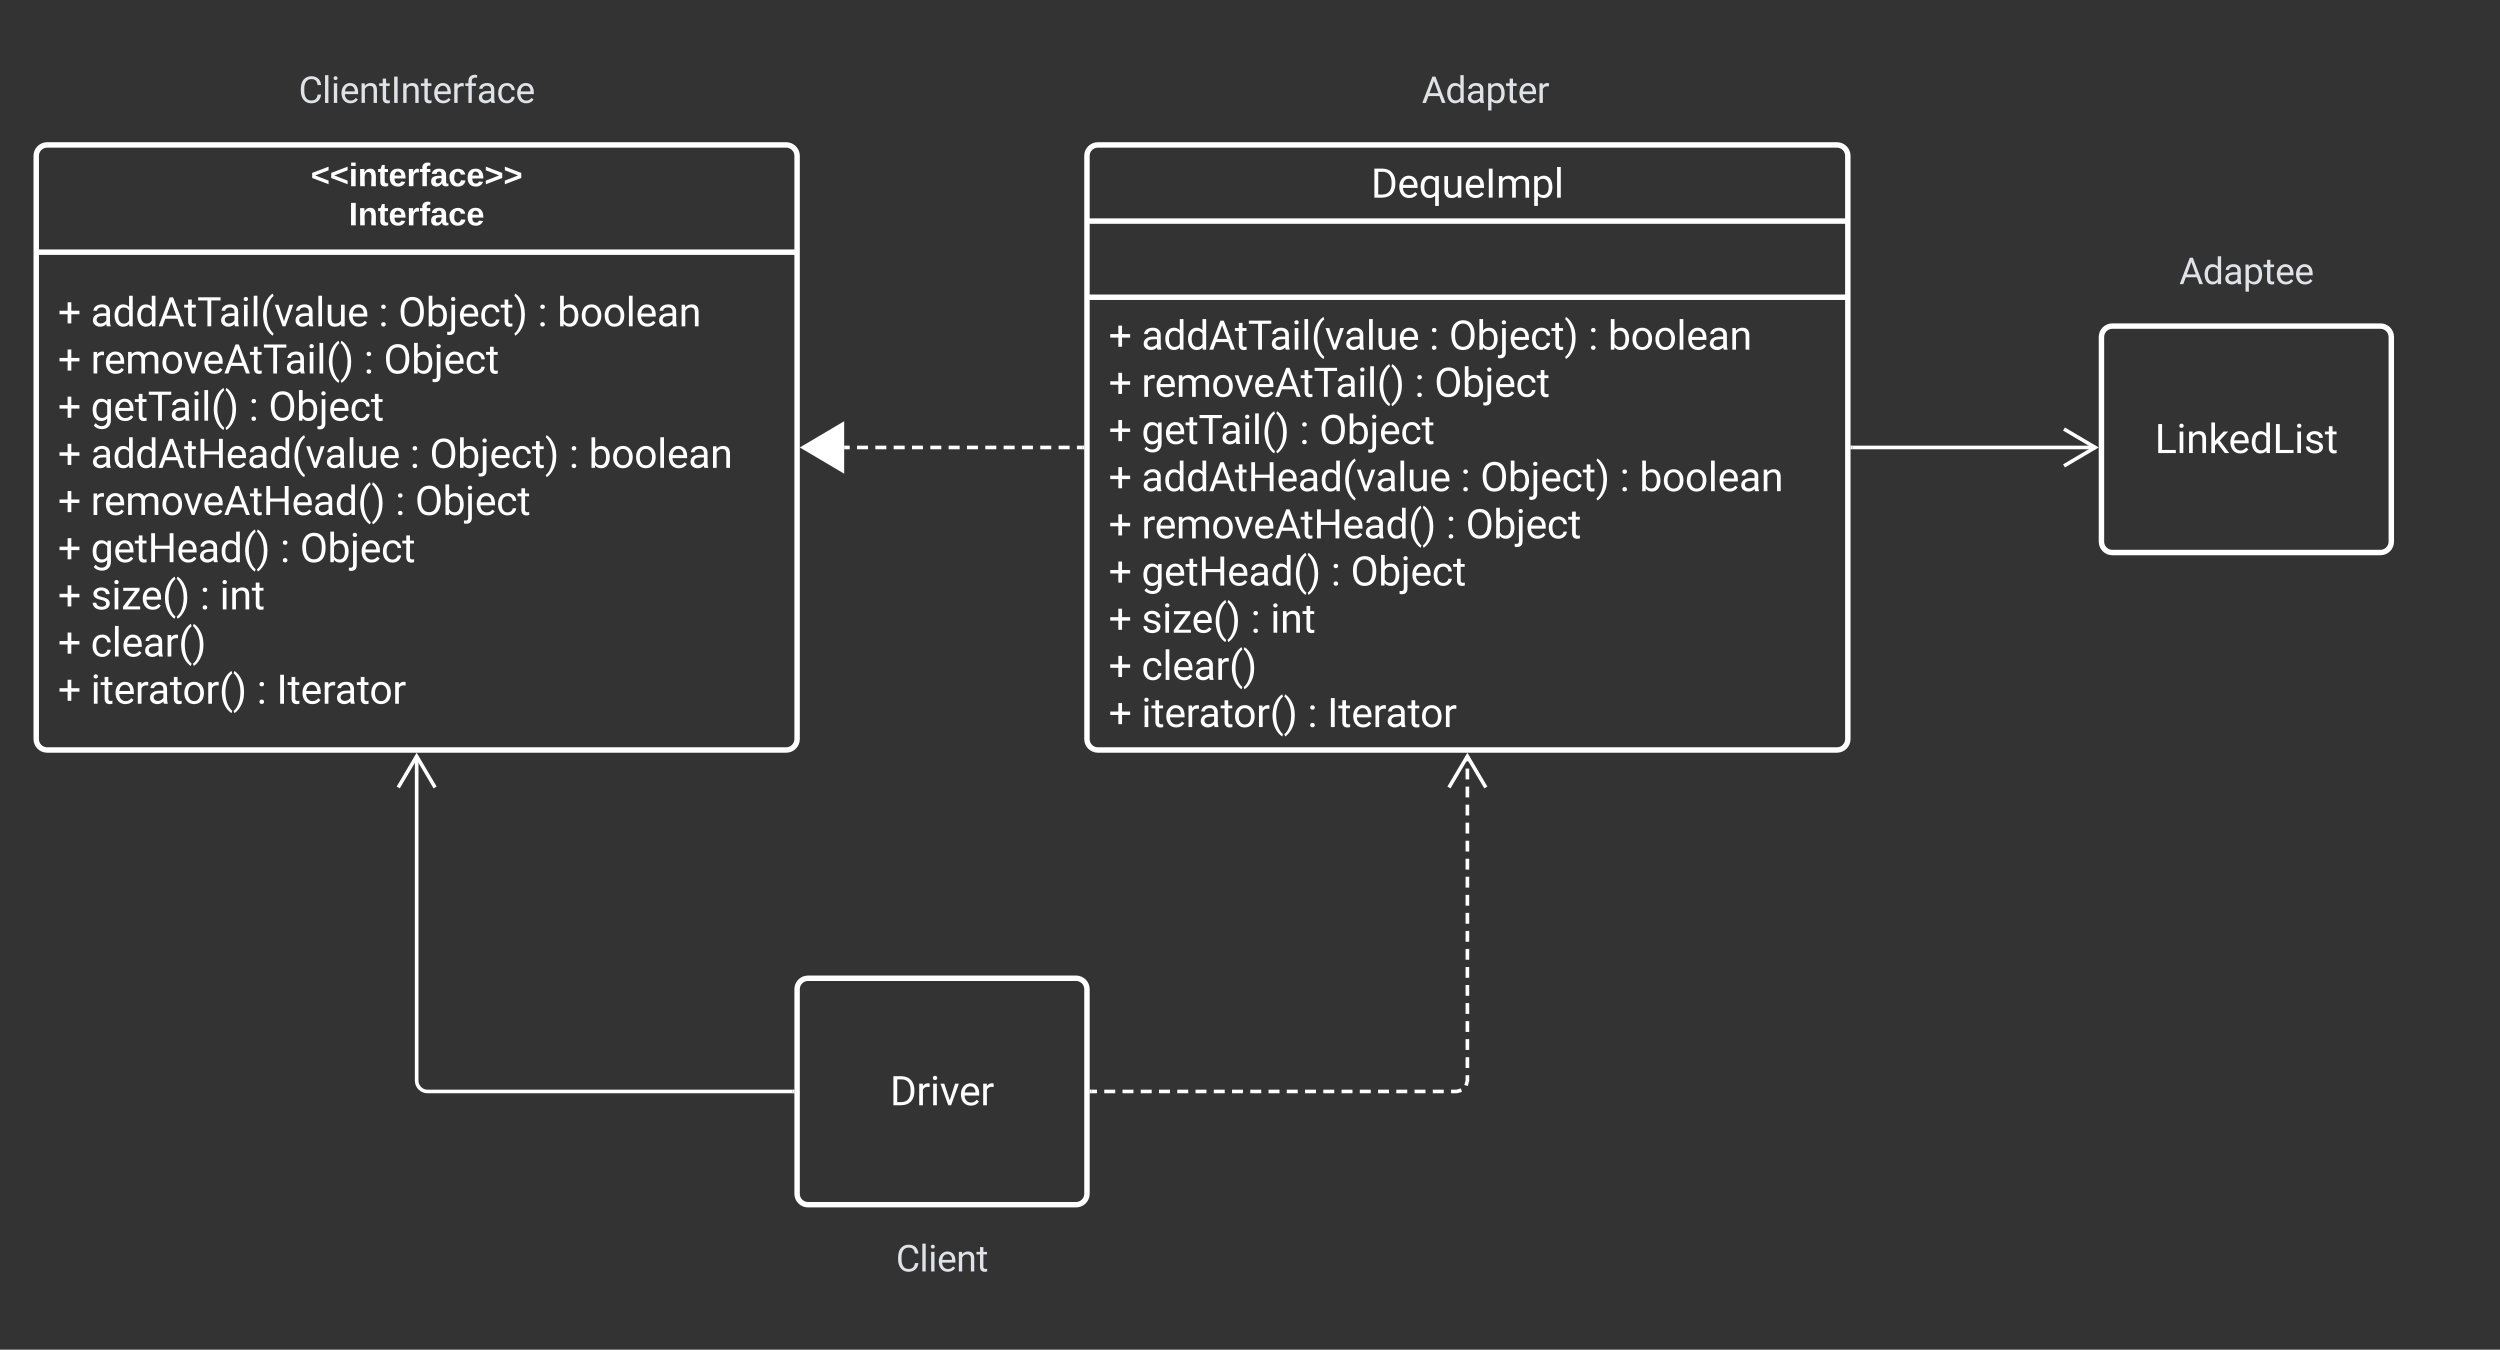 <svg xmlns="http://www.w3.org/2000/svg" xmlns:xlink="http://www.w3.org/1999/xlink" xmlns:lucid="lucid" width="1380" height="745"><rect width="100%" height="100%" fill="#333333" stroke="none"/><g transform="translate(-140 -60)" lucid:page-tab-id="V~GUEufJG6Ym"><path d="M160 146c0-3.3 2.7-6 6-6h408c3.3 0 6 2.7 6 6v322c0 3.3-2.7 6-6 6H166c-3.3 0-6-2.7-6-6z" stroke="#fff" stroke-width="3" fill-opacity="0"/><path d="M160 199.2h420" stroke="#fff" stroke-width="3" fill="none"/><use xlink:href="#a" transform="matrix(1,0,0,1,168,148) translate(143.575 14.8)"/><use xlink:href="#b" transform="matrix(1,0,0,1,168,148) translate(164.575 36.4)"/><use xlink:href="#c" transform="matrix(1,0,0,1,172,207.2) translate(0 32.929)"/><use xlink:href="#d" transform="matrix(1,0,0,1,172,207.2) translate(18.099 32.929)"/><use xlink:href="#e" transform="matrix(1,0,0,1,172,207.2) translate(176.931 32.929)"/><use xlink:href="#f" transform="matrix(1,0,0,1,172,207.2) translate(187.815 32.929)"/><use xlink:href="#e" transform="matrix(1,0,0,1,172,207.2) translate(264.757 32.929)"/><use xlink:href="#g" transform="matrix(1,0,0,1,172,207.2) translate(275.64 32.929)"/><use xlink:href="#c" transform="matrix(1,0,0,1,172,207.2) translate(0 58.97)"/><use xlink:href="#h" transform="matrix(1,0,0,1,172,207.2) translate(18.099 58.97)"/><use xlink:href="#e" transform="matrix(1,0,0,1,172,207.2) translate(168.869 58.97)"/><use xlink:href="#i" transform="matrix(1,0,0,1,172,207.2) translate(179.753 58.97)"/><use xlink:href="#c" transform="matrix(1,0,0,1,172,207.2) translate(0 85.012)"/><use xlink:href="#j" transform="matrix(1,0,0,1,172,207.2) translate(18.099 85.012)"/><use xlink:href="#e" transform="matrix(1,0,0,1,172,207.2) translate(105.328 85.012)"/><use xlink:href="#i" transform="matrix(1,0,0,1,172,207.2) translate(116.211 85.012)"/><use xlink:href="#c" transform="matrix(1,0,0,1,172,207.2) translate(0 111.054)"/><use xlink:href="#k" transform="matrix(1,0,0,1,172,207.2) translate(18.099 111.054)"/><use xlink:href="#e" transform="matrix(1,0,0,1,172,207.2) translate(194.26 111.054)"/><use xlink:href="#f" transform="matrix(1,0,0,1,172,207.2) translate(205.143 111.054)"/><use xlink:href="#e" transform="matrix(1,0,0,1,172,207.2) translate(282.086 111.054)"/><use xlink:href="#g" transform="matrix(1,0,0,1,172,207.2) translate(292.969 111.054)"/><use xlink:href="#c" transform="matrix(1,0,0,1,172,207.2) translate(0 137.095)"/><use xlink:href="#l" transform="matrix(1,0,0,1,172,207.2) translate(18.099 137.095)"/><use xlink:href="#e" transform="matrix(1,0,0,1,172,207.2) translate(186.198 137.095)"/><use xlink:href="#i" transform="matrix(1,0,0,1,172,207.2) translate(197.081 137.095)"/><use xlink:href="#c" transform="matrix(1,0,0,1,172,207.2) translate(0 163.137)"/><use xlink:href="#m" transform="matrix(1,0,0,1,172,207.2) translate(18.099 163.137)"/><use xlink:href="#e" transform="matrix(1,0,0,1,172,207.2) translate(122.656 163.137)"/><use xlink:href="#i" transform="matrix(1,0,0,1,172,207.2) translate(133.539 163.137)"/><use xlink:href="#c" transform="matrix(1,0,0,1,172,207.2) translate(0 189.179)"/><use xlink:href="#n" transform="matrix(1,0,0,1,172,207.2) translate(18.099 189.179)"/><use xlink:href="#e" transform="matrix(1,0,0,1,172,207.2) translate(78.385 189.179)"/><use xlink:href="#o" transform="matrix(1,0,0,1,172,207.2) translate(89.269 189.179)"/><use xlink:href="#c" transform="matrix(1,0,0,1,172,207.2) translate(0 215.22)"/><use xlink:href="#p" transform="matrix(1,0,0,1,172,207.2) translate(18.099 215.22)"/><use xlink:href="#c" transform="matrix(1,0,0,1,172,207.2) translate(0 241.262)"/><use xlink:href="#q" transform="matrix(1,0,0,1,172,207.2) translate(18.099 241.262)"/><use xlink:href="#e" transform="matrix(1,0,0,1,172,207.2) translate(109.755 241.262)"/><use xlink:href="#r" transform="matrix(1,0,0,1,172,207.2) translate(120.638 241.262)"/><path d="M740 146c0-3.3 2.7-6 6-6h408c3.3 0 6 2.7 6 6v322c0 3.3-2.7 6-6 6H746c-3.3 0-6-2.7-6-6z" stroke="#fff" stroke-width="3" fill-opacity="0"/><path d="M740 182.04h420m-420 42.04h420" stroke="#fff" stroke-width="3" fill="none"/><g><use xlink:href="#s" transform="matrix(1,0,0,1,748,148) translate(148.81 21.095)"/></g><g><use xlink:href="#c" transform="matrix(1,0,0,1,752,232.083) translate(0 20.929)"/><use xlink:href="#d" transform="matrix(1,0,0,1,752,232.083) translate(18.099 20.929)"/><use xlink:href="#e" transform="matrix(1,0,0,1,752,232.083) translate(176.931 20.929)"/><use xlink:href="#f" transform="matrix(1,0,0,1,752,232.083) translate(187.815 20.929)"/><use xlink:href="#e" transform="matrix(1,0,0,1,752,232.083) translate(264.757 20.929)"/><use xlink:href="#g" transform="matrix(1,0,0,1,752,232.083) translate(275.64 20.929)"/><use xlink:href="#c" transform="matrix(1,0,0,1,752,232.083) translate(0 46.97)"/><use xlink:href="#h" transform="matrix(1,0,0,1,752,232.083) translate(18.099 46.97)"/><use xlink:href="#e" transform="matrix(1,0,0,1,752,232.083) translate(168.869 46.97)"/><use xlink:href="#i" transform="matrix(1,0,0,1,752,232.083) translate(179.753 46.97)"/><use xlink:href="#c" transform="matrix(1,0,0,1,752,232.083) translate(0 73.012)"/><use xlink:href="#j" transform="matrix(1,0,0,1,752,232.083) translate(18.099 73.012)"/><use xlink:href="#e" transform="matrix(1,0,0,1,752,232.083) translate(105.328 73.012)"/><use xlink:href="#i" transform="matrix(1,0,0,1,752,232.083) translate(116.211 73.012)"/><use xlink:href="#c" transform="matrix(1,0,0,1,752,232.083) translate(0 99.054)"/><use xlink:href="#k" transform="matrix(1,0,0,1,752,232.083) translate(18.099 99.054)"/><use xlink:href="#e" transform="matrix(1,0,0,1,752,232.083) translate(194.26 99.054)"/><use xlink:href="#f" transform="matrix(1,0,0,1,752,232.083) translate(205.143 99.054)"/><use xlink:href="#e" transform="matrix(1,0,0,1,752,232.083) translate(282.086 99.054)"/><use xlink:href="#g" transform="matrix(1,0,0,1,752,232.083) translate(292.969 99.054)"/><use xlink:href="#c" transform="matrix(1,0,0,1,752,232.083) translate(0 125.095)"/><use xlink:href="#l" transform="matrix(1,0,0,1,752,232.083) translate(18.099 125.095)"/><use xlink:href="#e" transform="matrix(1,0,0,1,752,232.083) translate(186.198 125.095)"/><use xlink:href="#i" transform="matrix(1,0,0,1,752,232.083) translate(197.081 125.095)"/><use xlink:href="#c" transform="matrix(1,0,0,1,752,232.083) translate(0 151.137)"/><use xlink:href="#m" transform="matrix(1,0,0,1,752,232.083) translate(18.099 151.137)"/><use xlink:href="#e" transform="matrix(1,0,0,1,752,232.083) translate(122.656 151.137)"/><use xlink:href="#i" transform="matrix(1,0,0,1,752,232.083) translate(133.539 151.137)"/><use xlink:href="#c" transform="matrix(1,0,0,1,752,232.083) translate(0 177.179)"/><use xlink:href="#n" transform="matrix(1,0,0,1,752,232.083) translate(18.099 177.179)"/><use xlink:href="#e" transform="matrix(1,0,0,1,752,232.083) translate(78.385 177.179)"/><use xlink:href="#o" transform="matrix(1,0,0,1,752,232.083) translate(89.269 177.179)"/><use xlink:href="#c" transform="matrix(1,0,0,1,752,232.083) translate(0 203.22)"/><use xlink:href="#p" transform="matrix(1,0,0,1,752,232.083) translate(18.099 203.22)"/><use xlink:href="#c" transform="matrix(1,0,0,1,752,232.083) translate(0 229.262)"/><use xlink:href="#q" transform="matrix(1,0,0,1,752,232.083) translate(18.099 229.262)"/><use xlink:href="#e" transform="matrix(1,0,0,1,752,232.083) translate(109.755 229.262)"/><use xlink:href="#r" transform="matrix(1,0,0,1,752,232.083) translate(120.638 229.262)"/></g><path d="M737.5 307h-3.04m-4.04 0h-6.07m-4.05 0h-6.07m-4.05 0h-6.07m-4.03 0H694m-4.05 0h-6.07m-4.05 0h-6.07m-4.04 0h-6.07m-4.05 0h-6.07m-4.05 0h-6.07m-4.03 0h-6.07m-4.05 0h-6.07m-4.05 0h-6.07m-4.04 0h-3.04" stroke="#fff" stroke-width="2" fill="none"/><path d="M738.5 308h-1.03v-2h1.03z" stroke="#fff" stroke-width=".05" fill="#fff"/><path d="M583.46 307l21.52-12.73v25.46z" stroke="#fff" stroke-width="2" fill="#fff"/><path d="M580 606c0-3.3 2.7-6 6-6h148c3.3 0 6 2.7 6 6v113c0 3.3-2.7 6-6 6H586c-3.3 0-6-2.7-6-6z" stroke="#fff" stroke-width="3" fill-opacity="0"/><g><use xlink:href="#t" transform="matrix(1,0,0,1,588,608) translate(43.3 62.095)"/></g><path d="M742.5 662.5h3.02m4.03 0h6.05m4.03 0h6.04m4.03 0h6.05m4.03 0h6.04m4.03 0h6.05m4.03 0h6.04m4.03 0h6.05m4.03 0h6.04m4.03 0h6.05m4.03 0h6.04m4.03 0h6.05m4.03 0h6.04m4.03 0h6.05m4.03 0h6.04m4.03 0h6.05m4.03 0h6.04m4.03 0h6.05m4.03 0h6.04m4.03 0h6.05m4.03 0H944l2.7-.73m2.57-2.57l.73-2.7v-3m0-3.97v-5.97m0-3.98v-5.98m0-3.98v-5.97m0-3.98v-5.97m0-4v-5.96m0-3.98v-5.97m0-4v-5.97m0-3.98v-5.97m0-3.98v-5.98m0-3.98v-5.97m0-3.98v-6m0-3.97v-5.97m0-3.98v-5.98m0-3.98v-5.97m0-3.98v-5.97m0-4v-5.96m0-3.98v-5.97m0-4v-2.98" stroke="#fff" stroke-width="2" fill="none"/><path d="M742.53 663.5h-1.03v-2h1.03z" stroke="#fff" stroke-width=".05" fill="#fff"/><path d="M960.18 494.68L950 477.46l-10.18 17.22M577.5 662.5H376c-3.3 0-6-2.7-6-6V477.32" stroke="#fff" stroke-width="2" fill="none"/><path d="M578.5 663.5h-1.03v-2h1.03z" stroke="#fff" stroke-width=".05" fill="#fff"/><path d="M380.18 494.68L370 477.46l-10.18 17.22" stroke="#fff" stroke-width="2" fill="none"/><path d="M1300 246c0-3.3 2.7-6 6-6h148c3.3 0 6 2.7 6 6v113c0 3.3-2.7 6-6 6h-148c-3.3 0-6-2.7-6-6z" stroke="#fff" stroke-width="3" fill-opacity="0"/><g><use xlink:href="#u" transform="matrix(1,0,0,1,1308,248) translate(21.485 62.095)"/></g><path d="M1162.5 307h134.18" stroke="#fff" stroke-width="2" fill="none"/><path d="M1162.53 308h-1.03v-2h1.03z" stroke="#fff" stroke-width=".05" fill="#fff"/><path d="M1279.32 317.18l17.22-10.18-17.22-10.18" stroke="#fff" stroke-width="2" fill="none"/><path d="M250 80h240v60H250z" fill="none"/><g><use xlink:href="#v" transform="matrix(1,0,0,1,250,80) translate(54.854 36.836)"/></g><path d="M840 80h240v60H840z" fill="none"/><g><use xlink:href="#w" transform="matrix(1,0,0,1,840,80) translate(84.839 36.836)"/></g><path d="M540 725h240v60H540z" fill="none"/><g><use xlink:href="#x" transform="matrix(1,0,0,1,540,725) translate(94.556 36.836)"/></g><path d="M1260 180h240v60h-240z" fill="none"/><g><use xlink:href="#y" transform="matrix(1,0,0,1,1260,180) translate(82.925 36.836)"/></g><defs><path fill="#fff" d="M15-91v-56l181-69v40L49-119l147 57v40" id="z"/><path fill="#fff" d="M25-224v-37h50v37H25zM25 0v-190h50V0H25" id="A"/><path fill="#fff" d="M135-194c87-1 58 113 63 194h-50c-7-57 23-157-34-157-59 0-34 97-39 157H25l-1-190h47c2 12-1 28 3 38 12-26 28-41 61-42" id="B"/><path fill="#fff" d="M115-3C79 11 28 4 28-45v-112H4v-33h27l15-45h31v45h36v33H77v99c-1 23 16 31 38 25v30" id="C"/><path fill="#fff" d="M185-48c-13 30-37 53-82 52C43 2 14-33 14-96s30-98 90-98c62 0 83 45 84 108H66c0 31 8 55 39 56 18 0 30-7 34-22zm-45-69c5-46-57-63-70-21-2 6-4 13-4 21h74" id="D"/><path fill="#fff" d="M135-150c-39-12-60 13-60 57V0H25l-1-190h47c2 13-1 29 3 40 6-28 27-53 61-41v41" id="E"/><path fill="#fff" d="M121-226c-27-7-43 5-38 36h38v33H83V0H34v-157H6v-33h28c-9-59 32-81 87-68v32" id="F"/><path fill="#fff" d="M133-34C117-15 103 5 69 4 32 3 11-16 11-54c-1-60 55-63 116-61 1-26-3-47-28-47-18 1-26 9-28 27l-52-2c7-38 36-58 82-57s74 22 75 68l1 82c-1 14 12 18 25 15v27c-30 8-71 5-69-32zm-48 3c29 0 43-24 42-57-32 0-66-3-65 30 0 17 8 27 23 27" id="G"/><path fill="#fff" d="M190-63c-7 42-38 67-86 67-59 0-84-38-90-98-12-110 154-137 174-36l-49 2c-2-19-15-32-35-32-30 0-35 28-38 64-6 74 65 87 74 30" id="H"/><path fill="#fff" d="M15-22v-40l146-57-146-57v-40l181 69v56" id="I"/><g id="a"><use transform="matrix(0.05,0,0,0.05,0,0)" xlink:href="#z"/><use transform="matrix(0.05,0,0,0.05,10.5,0)" xlink:href="#z"/><use transform="matrix(0.05,0,0,0.05,21,0)" xlink:href="#A"/><use transform="matrix(0.05,0,0,0.05,26,0)" xlink:href="#B"/><use transform="matrix(0.05,0,0,0.05,36.95,0)" xlink:href="#C"/><use transform="matrix(0.05,0,0,0.05,42.9,0)" xlink:href="#D"/><use transform="matrix(0.05,0,0,0.05,52.9,0)" xlink:href="#E"/><use transform="matrix(0.05,0,0,0.05,59.9,0)" xlink:href="#F"/><use transform="matrix(0.05,0,0,0.05,65.85,0)" xlink:href="#G"/><use transform="matrix(0.05,0,0,0.05,75.85,0)" xlink:href="#H"/><use transform="matrix(0.05,0,0,0.05,85.85,0)" xlink:href="#D"/><use transform="matrix(0.05,0,0,0.05,95.85,0)" xlink:href="#I"/><use transform="matrix(0.05,0,0,0.05,106.35,0)" xlink:href="#I"/></g><path fill="#fff" d="M24 0v-248h52V0H24" id="J"/><g id="b"><use transform="matrix(0.05,0,0,0.05,0,0)" xlink:href="#J"/><use transform="matrix(0.05,0,0,0.05,5,0)" xlink:href="#B"/><use transform="matrix(0.05,0,0,0.05,15.95,0)" xlink:href="#C"/><use transform="matrix(0.05,0,0,0.05,21.9,0)" xlink:href="#D"/><use transform="matrix(0.05,0,0,0.05,31.9,0)" xlink:href="#E"/><use transform="matrix(0.05,0,0,0.05,38.9,0)" xlink:href="#F"/><use transform="matrix(0.05,0,0,0.05,44.85,0)" xlink:href="#G"/><use transform="matrix(0.05,0,0,0.05,54.85,0)" xlink:href="#H"/><use transform="matrix(0.05,0,0,0.05,64.85,0)" xlink:href="#D"/></g><path fill="#fff" d="M670-781h406v175H670v460H484v-460H78v-175h406v-425h186v425" id="K"/><use transform="matrix(0.011,0,0,0.011,0,0)" xlink:href="#K" id="c"/><path fill="#fff" d="M561-1102c238-4 403 126 403 351v498c0 99 13 178 38 237V0H808c-11-21-19-59-26-114C696-25 593 20 474 20c-199 0-368-130-365-320 4-251 214-359 490-356h180v-85c-1-135-86-212-229-212-115 0-232 67-233 171H131c20-205 206-316 430-320zM294-326c0 117 90 185 207 185 122 0 239-75 278-162v-222H634c-227 0-340 66-340 199" id="L"/><path fill="#fff" d="M520 20C244 20 95-247 95-550c0-298 151-550 427-552 127 0 227 43 301 130v-564h185V0H838l-9-116C755-25 652 20 520 20zm48-965c-210 0-288 177-288 416 0 218 87 392 286 392 117 0 203-53 257-158v-497c-55-102-140-153-255-153" id="M"/><path fill="#fff" d="M973-380H363L226 0H28l556-1456h168L1309 0h-197zM421-538h495l-248-681" id="N"/><path fill="#fff" d="M456 20C285 20 205-92 206-268v-671H9v-143h197v-262h185v262h202v143H391v671c-9 125 92 149 207 118V0c-49 13-96 20-142 20" id="O"/><path fill="#fff" d="M1175-1298H707V0H516v-1298H49v-158h1126v158" id="P"/><path fill="#fff" d="M341 0H156v-1082h185V0zm-91-1264c-68 0-108-42-109-105 0-62 41-107 109-107s110 44 110 107-42 105-110 105" id="Q"/><path fill="#fff" d="M341 0H156v-1536h185V0" id="R"/><path fill="#fff" d="M319-664C304-226 428 158 661 357l-38 113c-89-49-172-133-254-248C142-97 71-578 194-1025c67-244 240-513 429-618l38 122c-201 153-330 502-342 857" id="S"/><path fill="#fff" d="M497-251l268-831h189L566 0H425L33-1082h189" id="T"/><path fill="#fff" d="M491 20c-241-1-355-148-355-398v-704h185v699c0 164 67 246 200 246 141 0 235-53 282-158v-787h185V0H812l-4-107C736-22 630 20 491 20" id="U"/><path fill="#fff" d="M599-131c141 0 220-65 285-146l113 88C906-50 770 20 589 20 281 21 93-214 93-545c0-223 93-397 233-485 74-48 154-72 240-72 300 2 449 218 445 537v77H278c0 197 129 357 321 357zm227-509c-3-180-88-310-260-310-170 0-264 140-282 310h542" id="V"/><g id="d"><use transform="matrix(0.011,0,0,0.011,0,0)" xlink:href="#L"/><use transform="matrix(0.011,0,0,0.011,12.088,0)" xlink:href="#M"/><use transform="matrix(0.011,0,0,0.011,24.62,0)" xlink:href="#M"/><use transform="matrix(0.011,0,0,0.011,37.153,0)" xlink:href="#N"/><use transform="matrix(0.011,0,0,0.011,51.465,0)" xlink:href="#O"/><use transform="matrix(0.011,0,0,0.011,58.724,0)" xlink:href="#P"/><use transform="matrix(0.011,0,0,0.011,70.757,0)" xlink:href="#L"/><use transform="matrix(0.011,0,0,0.011,82.845,0)" xlink:href="#Q"/><use transform="matrix(0.011,0,0,0.011,88.238,0)" xlink:href="#R"/><use transform="matrix(0.011,0,0,0.011,93.631,0)" xlink:href="#S"/><use transform="matrix(0.011,0,0,0.011,101.226,0)" xlink:href="#T"/><use transform="matrix(0.011,0,0,0.011,111.827,0)" xlink:href="#L"/><use transform="matrix(0.011,0,0,0.011,123.915,0)" xlink:href="#R"/><use transform="matrix(0.011,0,0,0.011,129.308,0)" xlink:href="#U"/><use transform="matrix(0.011,0,0,0.011,141.558,0)" xlink:href="#V"/></g><path fill="#fff" d="M248 11c-71 0-114-43-114-108 0-67 42-112 114-112s116 45 116 112c-1 65-45 108-116 108zm1-883c-71 0-114-43-114-108 0-67 42-112 114-112s116 45 116 112c-1 65-45 108-116 108" id="W"/><use transform="matrix(0.011,0,0,0.011,0,0)" xlink:href="#W" id="e"/><path fill="#fff" d="M703-1476c426 0 599 333 586 795-11 408-187 701-584 701-422 0-587-333-587-793 0-282 106-507 280-617 89-56 190-86 305-86zm2 1333c312 0 393-279 393-632 0-308-116-536-395-536-269 0-394 232-394 523v107c-4 298 123 538 396 538" id="X"/><path fill="#fff" d="M634-1102c292 0 422 254 422 573 0 298-143 547-420 549-137 0-242-48-317-145L310 0H140v-1536h185v573c75-93 178-139 309-139zm-44 965c207 0 281-175 281-413 0-224-79-395-283-395-122 0-210 57-263 170v468c57 113 145 170 265 170" id="Y"/><path fill="#fff" d="M19 279c92 0 127-48 127-150v-1211h185V125c0 208-94 312-283 312-41 0-78-6-113-18V271c21 5 49 8 84 8zm216-1543c-68 0-107-42-108-105 0-61 42-107 108-107 68 0 110 44 110 107s-42 105-110 105" id="Z"/><path fill="#fff" d="M277-555c0 244 77 420 297 424 127 2 249-93 255-210h175C980-127 805 20 574 20 258 20 81-222 92-562c11-319 164-533 481-540 237-5 426 165 431 392H829c-7-133-115-242-256-240-209 4-296 166-296 395" id="aa"/><path fill="#fff" d="M38 357C331 141 457-487 337-984c-53-219-157-429-299-546l39-113c190 106 362 378 431 621 75 268 76 597 0 868C440 88 266 365 77 470" id="ab"/><g id="f"><use transform="matrix(0.011,0,0,0.011,0,0)" xlink:href="#X"/><use transform="matrix(0.011,0,0,0.011,15.278,0)" xlink:href="#Y"/><use transform="matrix(0.011,0,0,0.011,27.745,0)" xlink:href="#Z"/><use transform="matrix(0.011,0,0,0.011,33.051,0)" xlink:href="#V"/><use transform="matrix(0.011,0,0,0.011,44.824,0)" xlink:href="#aa"/><use transform="matrix(0.011,0,0,0.011,56.456,0)" xlink:href="#O"/><use transform="matrix(0.011,0,0,0.011,63.715,0)" xlink:href="#ab"/></g><path fill="#fff" d="M584 20C278 26 81-227 91-551c10-320 175-545 491-551 308-5 503 247 494 573-9 322-175 543-492 549zm-2-970c-208 0-305 185-305 421 0 216 106 398 307 398 211 0 307-186 307-420 0-214-109-399-309-399" id="ac"/><path fill="#fff" d="M589-945c-131 0-219 81-264 174V0H140v-1082h175l6 136c83-104 191-156 324-156 229 0 346 129 346 387V0H806v-716c-2-153-65-229-217-229" id="ad"/><g id="g"><use transform="matrix(0.011,0,0,0.011,0,0)" xlink:href="#Y"/><use transform="matrix(0.011,0,0,0.011,12.467,0)" xlink:href="#ac"/><use transform="matrix(0.011,0,0,0.011,25.141,0)" xlink:href="#ac"/><use transform="matrix(0.011,0,0,0.011,37.815,0)" xlink:href="#R"/><use transform="matrix(0.011,0,0,0.011,43.207,0)" xlink:href="#V"/><use transform="matrix(0.011,0,0,0.011,54.98,0)" xlink:href="#L"/><use transform="matrix(0.011,0,0,0.011,67.068,0)" xlink:href="#ad"/></g><path fill="#fff" d="M663-916c-163-27-288 18-338 148V0H140v-1082h180l3 125c61-97 147-145 258-145 36 0 63 5 82 14v172" id="ae"/><path fill="#fff" d="M1240-945c-141 0-250 95-250 227V0H804v-709c0-157-77-236-231-236-121 0-204 52-249 155V0H139v-1082h175l5 120c79-93 186-140 321-140 151 0 254 58 309 174 69-98 181-174 345-174 237 0 362 126 362 377V0h-185v-714c-2-159-67-231-231-231" id="af"/><g id="h"><use transform="matrix(0.011,0,0,0.011,0,0)" xlink:href="#ae"/><use transform="matrix(0.011,0,0,0.011,7.313,0)" xlink:href="#V"/><use transform="matrix(0.011,0,0,0.011,19.086,0)" xlink:href="#af"/><use transform="matrix(0.011,0,0,0.011,38.563,0)" xlink:href="#ac"/><use transform="matrix(0.011,0,0,0.011,51.074,0)" xlink:href="#T"/><use transform="matrix(0.011,0,0,0.011,61.697,0)" xlink:href="#V"/><use transform="matrix(0.011,0,0,0.011,73.47,0)" xlink:href="#N"/><use transform="matrix(0.011,0,0,0.011,87.782,0)" xlink:href="#O"/><use transform="matrix(0.011,0,0,0.011,95.041,0)" xlink:href="#P"/><use transform="matrix(0.011,0,0,0.011,107.075,0)" xlink:href="#L"/><use transform="matrix(0.011,0,0,0.011,119.162,0)" xlink:href="#Q"/><use transform="matrix(0.011,0,0,0.011,124.555,0)" xlink:href="#R"/><use transform="matrix(0.011,0,0,0.011,129.948,0)" xlink:href="#S"/><use transform="matrix(0.011,0,0,0.011,137.543,0)" xlink:href="#ab"/></g><g id="i"><use transform="matrix(0.011,0,0,0.011,0,0)" xlink:href="#X"/><use transform="matrix(0.011,0,0,0.011,15.278,0)" xlink:href="#Y"/><use transform="matrix(0.011,0,0,0.011,27.745,0)" xlink:href="#Z"/><use transform="matrix(0.011,0,0,0.011,33.051,0)" xlink:href="#V"/><use transform="matrix(0.011,0,0,0.011,44.824,0)" xlink:href="#aa"/><use transform="matrix(0.011,0,0,0.011,56.456,0)" xlink:href="#O"/></g><path fill="#fff" d="M521 20C240 20 96-239 96-550c0-303 147-552 427-552 132 0 235 47 309 140l9-120h169V-26c4 277-183 454-459 452-165-1-334-81-400-187l96-111c79 98 176 147 291 147 180 1 288-109 286-290v-93C750-23 649 20 521 20zm48-965c-209 0-287 178-287 416 0 217 86 392 285 392 117 0 202-53 257-159v-494c-57-103-142-155-255-155" id="ag"/><g id="j"><use transform="matrix(0.011,0,0,0.011,0,0)" xlink:href="#ag"/><use transform="matrix(0.011,0,0,0.011,12.467,0)" xlink:href="#V"/><use transform="matrix(0.011,0,0,0.011,24.24,0)" xlink:href="#O"/><use transform="matrix(0.011,0,0,0.011,31.5,0)" xlink:href="#P"/><use transform="matrix(0.011,0,0,0.011,43.533,0)" xlink:href="#L"/><use transform="matrix(0.011,0,0,0.011,55.621,0)" xlink:href="#Q"/><use transform="matrix(0.011,0,0,0.011,61.013,0)" xlink:href="#R"/><use transform="matrix(0.011,0,0,0.011,66.406,0)" xlink:href="#S"/><use transform="matrix(0.011,0,0,0.011,74.002,0)" xlink:href="#ab"/></g><path fill="#fff" d="M1288 0h-193v-673H361V0H169v-1456h192v626h734v-626h193V0" id="ah"/><g id="k"><use transform="matrix(0.011,0,0,0.011,0,0)" xlink:href="#L"/><use transform="matrix(0.011,0,0,0.011,12.088,0)" xlink:href="#M"/><use transform="matrix(0.011,0,0,0.011,24.62,0)" xlink:href="#M"/><use transform="matrix(0.011,0,0,0.011,37.153,0)" xlink:href="#N"/><use transform="matrix(0.011,0,0,0.011,51.465,0)" xlink:href="#O"/><use transform="matrix(0.011,0,0,0.011,58.724,0)" xlink:href="#ah"/><use transform="matrix(0.011,0,0,0.011,74.566,0)" xlink:href="#V"/><use transform="matrix(0.011,0,0,0.011,86.339,0)" xlink:href="#L"/><use transform="matrix(0.011,0,0,0.011,98.427,0)" xlink:href="#M"/><use transform="matrix(0.011,0,0,0.011,110.959,0)" xlink:href="#S"/><use transform="matrix(0.011,0,0,0.011,118.555,0)" xlink:href="#T"/><use transform="matrix(0.011,0,0,0.011,129.156,0)" xlink:href="#L"/><use transform="matrix(0.011,0,0,0.011,141.243,0)" xlink:href="#R"/><use transform="matrix(0.011,0,0,0.011,146.636,0)" xlink:href="#U"/><use transform="matrix(0.011,0,0,0.011,158.887,0)" xlink:href="#V"/></g><g id="l"><use transform="matrix(0.011,0,0,0.011,0,0)" xlink:href="#ae"/><use transform="matrix(0.011,0,0,0.011,7.313,0)" xlink:href="#V"/><use transform="matrix(0.011,0,0,0.011,19.086,0)" xlink:href="#af"/><use transform="matrix(0.011,0,0,0.011,38.563,0)" xlink:href="#ac"/><use transform="matrix(0.011,0,0,0.011,51.074,0)" xlink:href="#T"/><use transform="matrix(0.011,0,0,0.011,61.697,0)" xlink:href="#V"/><use transform="matrix(0.011,0,0,0.011,73.47,0)" xlink:href="#N"/><use transform="matrix(0.011,0,0,0.011,87.782,0)" xlink:href="#O"/><use transform="matrix(0.011,0,0,0.011,95.041,0)" xlink:href="#ah"/><use transform="matrix(0.011,0,0,0.011,110.883,0)" xlink:href="#V"/><use transform="matrix(0.011,0,0,0.011,122.656,0)" xlink:href="#L"/><use transform="matrix(0.011,0,0,0.011,134.744,0)" xlink:href="#M"/><use transform="matrix(0.011,0,0,0.011,147.276,0)" xlink:href="#S"/><use transform="matrix(0.011,0,0,0.011,154.872,0)" xlink:href="#ab"/></g><g id="m"><use transform="matrix(0.011,0,0,0.011,0,0)" xlink:href="#ag"/><use transform="matrix(0.011,0,0,0.011,12.467,0)" xlink:href="#V"/><use transform="matrix(0.011,0,0,0.011,24.24,0)" xlink:href="#O"/><use transform="matrix(0.011,0,0,0.011,31.5,0)" xlink:href="#ah"/><use transform="matrix(0.011,0,0,0.011,47.342,0)" xlink:href="#V"/><use transform="matrix(0.011,0,0,0.011,59.115,0)" xlink:href="#L"/><use transform="matrix(0.011,0,0,0.011,71.202,0)" xlink:href="#M"/><use transform="matrix(0.011,0,0,0.011,83.735,0)" xlink:href="#S"/><use transform="matrix(0.011,0,0,0.011,91.33,0)" xlink:href="#ab"/></g><path fill="#fff" d="M538-131c121 0 232-49 232-156 0-50-20-88-56-117-73-60-334-92-420-143-92-55-162-110-162-238 0-190 192-317 400-317 223 0 414 129 413 338H759c0-108-110-186-227-186-119 0-215 53-215 159 0 45 18 78 53 101 76 52 331 90 416 139 98 57 169 115 169 251C955-92 760 20 538 20c-176 0-314-68-386-174-38-55-57-115-57-179h185c6 129 116 202 258 202" id="ai"/><path fill="#fff" d="M314-151h633V0H88v-136l597-793H97v-153h820v131" id="aj"/><g id="n"><use transform="matrix(0.011,0,0,0.011,0,0)" xlink:href="#ai"/><use transform="matrix(0.011,0,0,0.011,11.458,0)" xlink:href="#Q"/><use transform="matrix(0.011,0,0,0.011,16.851,0)" xlink:href="#aj"/><use transform="matrix(0.011,0,0,0.011,27.691,0)" xlink:href="#V"/><use transform="matrix(0.011,0,0,0.011,39.464,0)" xlink:href="#S"/><use transform="matrix(0.011,0,0,0.011,47.059,0)" xlink:href="#ab"/></g><g id="o"><use transform="matrix(0.011,0,0,0.011,0,0)" xlink:href="#Q"/><use transform="matrix(0.011,0,0,0.011,5.393,0)" xlink:href="#ad"/><use transform="matrix(0.011,0,0,0.011,17.654,0)" xlink:href="#O"/></g><g id="p"><use transform="matrix(0.011,0,0,0.011,0,0)" xlink:href="#aa"/><use transform="matrix(0.011,0,0,0.011,11.632,0)" xlink:href="#R"/><use transform="matrix(0.011,0,0,0.011,17.025,0)" xlink:href="#V"/><use transform="matrix(0.011,0,0,0.011,28.798,0)" xlink:href="#L"/><use transform="matrix(0.011,0,0,0.011,40.885,0)" xlink:href="#ae"/><use transform="matrix(0.011,0,0,0.011,48.405,0)" xlink:href="#S"/><use transform="matrix(0.011,0,0,0.011,56,0)" xlink:href="#ab"/></g><g id="q"><use transform="matrix(0.011,0,0,0.011,0,0)" xlink:href="#Q"/><use transform="matrix(0.011,0,0,0.011,5.393,0)" xlink:href="#O"/><use transform="matrix(0.011,0,0,0.011,12.652,0)" xlink:href="#V"/><use transform="matrix(0.011,0,0,0.011,24.425,0)" xlink:href="#ae"/><use transform="matrix(0.011,0,0,0.011,31.51,0)" xlink:href="#L"/><use transform="matrix(0.011,0,0,0.011,43.598,0)" xlink:href="#O"/><use transform="matrix(0.011,0,0,0.011,50.64,0)" xlink:href="#ac"/><use transform="matrix(0.011,0,0,0.011,63.314,0)" xlink:href="#ae"/><use transform="matrix(0.011,0,0,0.011,70.833,0)" xlink:href="#S"/><use transform="matrix(0.011,0,0,0.011,78.429,0)" xlink:href="#ab"/></g><path fill="#fff" d="M375 0H183v-1456h192V0" id="ak"/><g id="r"><use transform="matrix(0.011,0,0,0.011,0,0)" xlink:href="#ak"/><use transform="matrix(0.011,0,0,0.011,6.044,0)" xlink:href="#O"/><use transform="matrix(0.011,0,0,0.011,13.303,0)" xlink:href="#V"/><use transform="matrix(0.011,0,0,0.011,25.076,0)" xlink:href="#ae"/><use transform="matrix(0.011,0,0,0.011,32.161,0)" xlink:href="#L"/><use transform="matrix(0.011,0,0,0.011,44.249,0)" xlink:href="#O"/><use transform="matrix(0.011,0,0,0.011,51.291,0)" xlink:href="#ac"/><use transform="matrix(0.011,0,0,0.011,63.965,0)" xlink:href="#ae"/></g><path fill="#fff" d="M1222-777c17 480-206 763-650 777H169v-1456h411c408 9 627 269 642 679zm-190 4c3-312-149-522-447-525H361v1141h202c308 0 473-209 469-531v-85" id="al"/><path fill="#fff" d="M524 20C238 18 95-240 95-550c0-307 146-552 431-552 128 0 229 43 303 129l8-109h170V416H822v-516C747-20 648 20 524 20zm48-970c-208 0-292 182-292 421 0 219 92 398 290 398 110 0 194-49 252-146v-530c-59-95-142-143-250-143" id="am"/><path fill="#fff" d="M632-1102c291 0 422 251 422 573 0 297-141 548-419 549-131 0-235-42-310-125v521H140v-1498h169l9 120c75-93 180-140 314-140zm-53 971c207 0 290-180 290-419 0-218-92-395-292-395-112 0-196 50-252 149v517c55 99 140 148 254 148" id="an"/><g id="s"><use transform="matrix(0.011,0,0,0.011,0,0)" xlink:href="#al"/><use transform="matrix(0.011,0,0,0.011,14.572,0)" xlink:href="#V"/><use transform="matrix(0.011,0,0,0.011,26.345,0)" xlink:href="#am"/><use transform="matrix(0.011,0,0,0.011,38.976,0)" xlink:href="#U"/><use transform="matrix(0.011,0,0,0.011,51.226,0)" xlink:href="#V"/><use transform="matrix(0.011,0,0,0.011,62.999,0)" xlink:href="#ak"/><use transform="matrix(0.011,0,0,0.011,69.043,0)" xlink:href="#af"/><use transform="matrix(0.011,0,0,0.011,88.52,0)" xlink:href="#an"/><use transform="matrix(0.011,0,0,0.011,100.987,0)" xlink:href="#R"/></g><g id="t"><use transform="matrix(0.011,0,0,0.011,0,0)" xlink:href="#al"/><use transform="matrix(0.011,0,0,0.011,14.572,0)" xlink:href="#ae"/><use transform="matrix(0.011,0,0,0.011,22.092,0)" xlink:href="#Q"/><use transform="matrix(0.011,0,0,0.011,27.485,0)" xlink:href="#T"/><use transform="matrix(0.011,0,0,0.011,38.108,0)" xlink:href="#V"/><use transform="matrix(0.011,0,0,0.011,49.881,0)" xlink:href="#ae"/></g><path fill="#fff" d="M362-157h690V0H169v-1456h193v1299" id="ao"/><path fill="#fff" d="M442-501L326-380V0H141v-1536h185v929c135-169 291-317 436-475h225L566-630 1036 0H819" id="ap"/><g id="u"><use transform="matrix(0.011,0,0,0.011,0,0)" xlink:href="#ao"/><use transform="matrix(0.011,0,0,0.011,11.957,0)" xlink:href="#Q"/><use transform="matrix(0.011,0,0,0.011,17.35,0)" xlink:href="#ad"/><use transform="matrix(0.011,0,0,0.011,29.612,0)" xlink:href="#ap"/><use transform="matrix(0.011,0,0,0.011,40.658,0)" xlink:href="#V"/><use transform="matrix(0.011,0,0,0.011,52.431,0)" xlink:href="#M"/><use transform="matrix(0.011,0,0,0.011,64.963,0)" xlink:href="#ao"/><use transform="matrix(0.011,0,0,0.011,76.921,0)" xlink:href="#Q"/><use transform="matrix(0.011,0,0,0.011,82.313,0)" xlink:href="#ai"/><use transform="matrix(0.011,0,0,0.011,93.772,0)" xlink:href="#O"/></g><path fill="#dfe3e8" d="M688-137c238 0 323-102 359-325h193c-32 297-228 482-552 482-361 0-569-299-569-680 0-197 8-360 73-497 88-186 257-317 513-319 316-2 509 195 535 488h-193c-31-212-118-330-342-330-272 0-397 224-393 523v141c-3 282 115 517 376 517" id="aq"/><path fill="#dfe3e8" d="M341 0H156v-1536h185V0" id="ar"/><path fill="#dfe3e8" d="M341 0H156v-1082h185V0zm-91-1264c-68 0-108-42-109-105 0-62 41-107 109-107s110 44 110 107-42 105-110 105" id="as"/><path fill="#dfe3e8" d="M599-131c141 0 220-65 285-146l113 88C906-50 770 20 589 20 281 21 93-214 93-545c0-223 93-397 233-485 74-48 154-72 240-72 300 2 449 218 445 537v77H278c0 197 129 357 321 357zm227-509c-3-180-88-310-260-310-170 0-264 140-282 310h542" id="at"/><path fill="#dfe3e8" d="M589-945c-131 0-219 81-264 174V0H140v-1082h175l6 136c83-104 191-156 324-156 229 0 346 129 346 387V0H806v-716c-2-153-65-229-217-229" id="au"/><path fill="#dfe3e8" d="M456 20C285 20 205-92 206-268v-671H9v-143h197v-262h185v262h202v143H391v671c-9 125 92 149 207 118V0c-49 13-96 20-142 20" id="av"/><path fill="#dfe3e8" d="M375 0H183v-1456h192V0" id="aw"/><path fill="#dfe3e8" d="M663-916c-163-27-288 18-338 148V0H140v-1082h180l3 125c61-97 147-145 258-145 36 0 63 5 82 14v172" id="ax"/><path fill="#dfe3e8" d="M704-1390c-164-38-297 28-288 194v114h231v143H416V0H231v-939H60v-143h171v-111c-12-274 208-416 483-347" id="ay"/><path fill="#dfe3e8" d="M561-1102c238-4 403 126 403 351v498c0 99 13 178 38 237V0H808c-11-21-19-59-26-114C696-25 593 20 474 20c-199 0-368-130-365-320 4-251 214-359 490-356h180v-85c-1-135-86-212-229-212-115 0-232 67-233 171H131c20-205 206-316 430-320zM294-326c0 117 90 185 207 185 122 0 239-75 278-162v-222H634c-227 0-340 66-340 199" id="az"/><path fill="#dfe3e8" d="M277-555c0 244 77 420 297 424 127 2 249-93 255-210h175C980-127 805 20 574 20 258 20 81-222 92-562c11-319 164-533 481-540 237-5 426 165 431 392H829c-7-133-115-242-256-240-209 4-296 166-296 395" id="aA"/><g id="v"><use transform="matrix(0.01,0,0,0.01,0,0)" xlink:href="#aq"/><use transform="matrix(0.01,0,0,0.01,13.018,0)" xlink:href="#ar"/><use transform="matrix(0.01,0,0,0.01,17.871,0)" xlink:href="#as"/><use transform="matrix(0.01,0,0,0.01,22.725,0)" xlink:href="#at"/><use transform="matrix(0.01,0,0,0.01,33.32,0)" xlink:href="#au"/><use transform="matrix(0.01,0,0,0.01,44.355,0)" xlink:href="#av"/><use transform="matrix(0.01,0,0,0.01,50.889,0)" xlink:href="#aw"/><use transform="matrix(0.01,0,0,0.01,56.328,0)" xlink:href="#au"/><use transform="matrix(0.01,0,0,0.01,67.363,0)" xlink:href="#av"/><use transform="matrix(0.01,0,0,0.01,73.896,0)" xlink:href="#at"/><use transform="matrix(0.01,0,0,0.01,84.492,0)" xlink:href="#ax"/><use transform="matrix(0.01,0,0,0.01,91.406,0)" xlink:href="#ay"/><use transform="matrix(0.01,0,0,0.01,98.35,0)" xlink:href="#az"/><use transform="matrix(0.01,0,0,0.01,109.229,0)" xlink:href="#aA"/><use transform="matrix(0.01,0,0,0.01,119.697,0)" xlink:href="#at"/></g><path fill="#dfe3e8" d="M973-380H363L226 0H28l556-1456h168L1309 0h-197zM421-538h495l-248-681" id="aB"/><path fill="#dfe3e8" d="M520 20C244 20 95-247 95-550c0-298 151-550 427-552 127 0 227 43 301 130v-564h185V0H838l-9-116C755-25 652 20 520 20zm48-965c-210 0-288 177-288 416 0 218 87 392 286 392 117 0 203-53 257-158v-497c-55-102-140-153-255-153" id="aC"/><path fill="#dfe3e8" d="M632-1102c291 0 422 251 422 573 0 297-141 548-419 549-131 0-235-42-310-125v521H140v-1498h169l9 120c75-93 180-140 314-140zm-53 971c207 0 290-180 290-419 0-218-92-395-292-395-112 0-196 50-252 149v517c55 99 140 148 254 148" id="aD"/><g id="w"><use transform="matrix(0.01,0,0,0.01,0,0)" xlink:href="#aB"/><use transform="matrix(0.01,0,0,0.01,13.047,0)" xlink:href="#aC"/><use transform="matrix(0.01,0,0,0.01,24.326,0)" xlink:href="#az"/><use transform="matrix(0.01,0,0,0.01,35.205,0)" xlink:href="#aD"/><use transform="matrix(0.01,0,0,0.01,46.426,0)" xlink:href="#av"/><use transform="matrix(0.01,0,0,0.01,52.959,0)" xlink:href="#at"/><use transform="matrix(0.01,0,0,0.01,63.555,0)" xlink:href="#ax"/></g><g id="x"><use transform="matrix(0.01,0,0,0.01,0,0)" xlink:href="#aq"/><use transform="matrix(0.01,0,0,0.01,13.018,0)" xlink:href="#ar"/><use transform="matrix(0.01,0,0,0.01,17.871,0)" xlink:href="#as"/><use transform="matrix(0.01,0,0,0.01,22.725,0)" xlink:href="#at"/><use transform="matrix(0.01,0,0,0.01,33.32,0)" xlink:href="#au"/><use transform="matrix(0.01,0,0,0.01,44.355,0)" xlink:href="#av"/></g><g id="y"><use transform="matrix(0.01,0,0,0.01,0,0)" xlink:href="#aB"/><use transform="matrix(0.01,0,0,0.01,13.047,0)" xlink:href="#aC"/><use transform="matrix(0.01,0,0,0.01,24.326,0)" xlink:href="#az"/><use transform="matrix(0.01,0,0,0.01,35.205,0)" xlink:href="#aD"/><use transform="matrix(0.01,0,0,0.01,46.426,0)" xlink:href="#av"/><use transform="matrix(0.01,0,0,0.01,52.959,0)" xlink:href="#at"/><use transform="matrix(0.01,0,0,0.01,63.555,0)" xlink:href="#at"/></g></defs></g></svg>